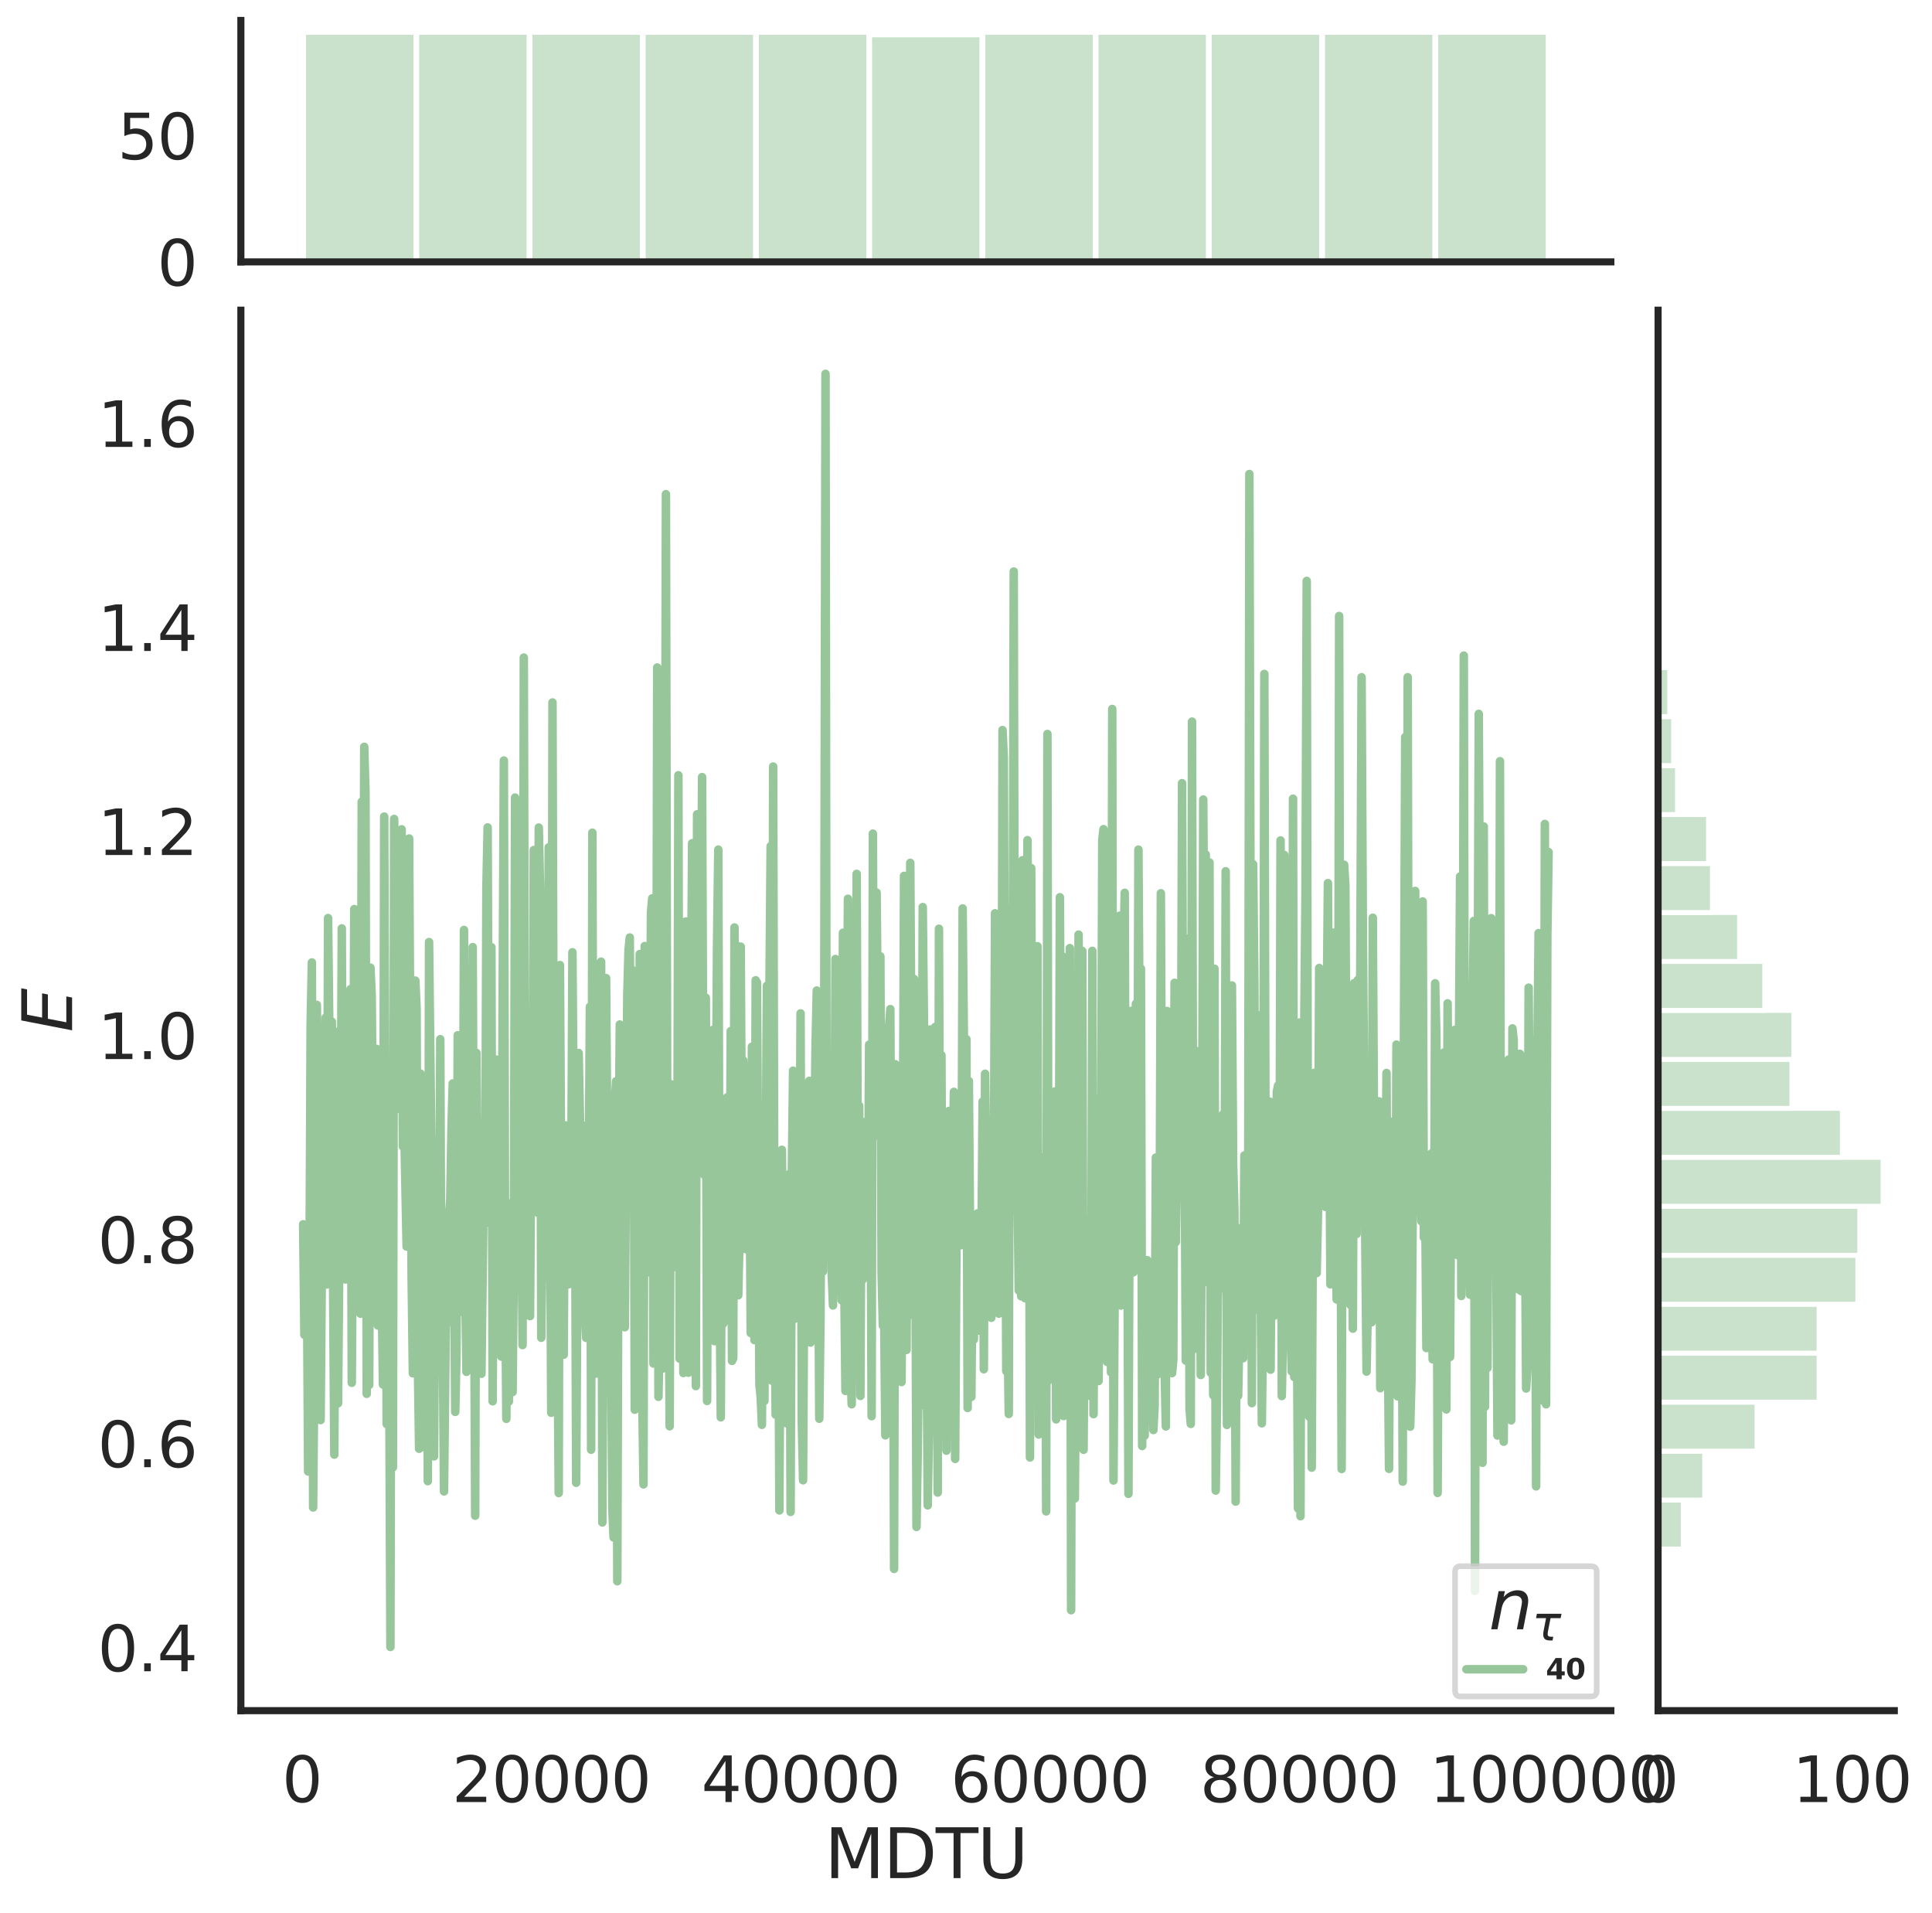 <?xml version="1.0" encoding="utf-8" standalone="no"?>
<!DOCTYPE svg PUBLIC "-//W3C//DTD SVG 1.1//EN"
  "http://www.w3.org/Graphics/SVG/1.1/DTD/svg11.dtd">
<svg height="674.159pt" version="1.1" viewBox="0 0 681.077 674.159" width="681.077pt" xmlns="http://www.w3.org/2000/svg" xmlns:xlink="http://www.w3.org/1999/xlink">
 <defs>
  <style type="text/css">*{stroke-linecap:butt;stroke-linejoin:round;}</style>
 </defs>
 <g id="figure_1">
  <g id="patch_1">
   <path d="M 0 674.159 
L 681.077 674.159 
L 681.077 0 
L 0 0 
z
" style="fill:#ffffff;"/>
  </g>
  <g id="axes_1">
   <g id="patch_2">
    <path d="M 84.914 602.94 
L 567.864 602.94 
L 567.864 109.327 
L 84.914 109.327 
z
" style="fill:none;"/>
   </g>
   <g id="matplotlib.axis_1">
    <g id="xtick_1">
     <g id="text_1">
      <!-- 0 -->
      <g style="fill:#262626;" transform="translate(99.428 635.157)scale(0.22 -0.22)">
       <defs>
        <path d="M 2034 4250 
Q 1547 4250 1301 3770 
Q 1056 3291 1056 2328 
Q 1056 1369 1301 889 
Q 1547 409 2034 409 
Q 2525 409 2770 889 
Q 3016 1369 3016 2328 
Q 3016 3291 2770 3770 
Q 2525 4250 2034 4250 
z
M 2034 4750 
Q 2819 4750 3233 4129 
Q 3647 3509 3647 2328 
Q 3647 1150 3233 529 
Q 2819 -91 2034 -91 
Q 1250 -91 836 529 
Q 422 1150 422 2328 
Q 422 3509 836 4129 
Q 1250 4750 2034 4750 
z
" id="DejaVuSans-30" transform="scale(0.016)"/>
       </defs>
       <use xlink:href="#DejaVuSans-30"/>
      </g>
     </g>
    </g>
    <g id="xtick_2">
     <g id="text_2">
      <!-- 20000 -->
      <g style="fill:#262626;" transform="translate(159.33 635.157)scale(0.22 -0.22)">
       <defs>
        <path d="M 1228 531 
L 3431 531 
L 3431 0 
L 469 0 
L 469 531 
Q 828 903 1448 1529 
Q 2069 2156 2228 2338 
Q 2531 2678 2651 2914 
Q 2772 3150 2772 3378 
Q 2772 3750 2511 3984 
Q 2250 4219 1831 4219 
Q 1534 4219 1204 4116 
Q 875 4013 500 3803 
L 500 4441 
Q 881 4594 1212 4672 
Q 1544 4750 1819 4750 
Q 2544 4750 2975 4387 
Q 3406 4025 3406 3419 
Q 3406 3131 3298 2873 
Q 3191 2616 2906 2266 
Q 2828 2175 2409 1742 
Q 1991 1309 1228 531 
z
" id="DejaVuSans-32" transform="scale(0.016)"/>
       </defs>
       <use xlink:href="#DejaVuSans-32"/>
       <use x="63.623" xlink:href="#DejaVuSans-30"/>
       <use x="127.246" xlink:href="#DejaVuSans-30"/>
       <use x="190.869" xlink:href="#DejaVuSans-30"/>
       <use x="254.492" xlink:href="#DejaVuSans-30"/>
      </g>
     </g>
    </g>
    <g id="xtick_3">
     <g id="text_3">
      <!-- 40000 -->
      <g style="fill:#262626;" transform="translate(247.227 635.157)scale(0.22 -0.22)">
       <defs>
        <path d="M 2419 4116 
L 825 1625 
L 2419 1625 
L 2419 4116 
z
M 2253 4666 
L 3047 4666 
L 3047 1625 
L 3713 1625 
L 3713 1100 
L 3047 1100 
L 3047 0 
L 2419 0 
L 2419 1100 
L 313 1100 
L 313 1709 
L 2253 4666 
z
" id="DejaVuSans-34" transform="scale(0.016)"/>
       </defs>
       <use xlink:href="#DejaVuSans-34"/>
       <use x="63.623" xlink:href="#DejaVuSans-30"/>
       <use x="127.246" xlink:href="#DejaVuSans-30"/>
       <use x="190.869" xlink:href="#DejaVuSans-30"/>
       <use x="254.492" xlink:href="#DejaVuSans-30"/>
      </g>
     </g>
    </g>
    <g id="xtick_4">
     <g id="text_4">
      <!-- 60000 -->
      <g style="fill:#262626;" transform="translate(335.124 635.157)scale(0.22 -0.22)">
       <defs>
        <path d="M 2113 2584 
Q 1688 2584 1439 2293 
Q 1191 2003 1191 1497 
Q 1191 994 1439 701 
Q 1688 409 2113 409 
Q 2538 409 2786 701 
Q 3034 994 3034 1497 
Q 3034 2003 2786 2293 
Q 2538 2584 2113 2584 
z
M 3366 4563 
L 3366 3988 
Q 3128 4100 2886 4159 
Q 2644 4219 2406 4219 
Q 1781 4219 1451 3797 
Q 1122 3375 1075 2522 
Q 1259 2794 1537 2939 
Q 1816 3084 2150 3084 
Q 2853 3084 3261 2657 
Q 3669 2231 3669 1497 
Q 3669 778 3244 343 
Q 2819 -91 2113 -91 
Q 1303 -91 875 529 
Q 447 1150 447 2328 
Q 447 3434 972 4092 
Q 1497 4750 2381 4750 
Q 2619 4750 2861 4703 
Q 3103 4656 3366 4563 
z
" id="DejaVuSans-36" transform="scale(0.016)"/>
       </defs>
       <use xlink:href="#DejaVuSans-36"/>
       <use x="63.623" xlink:href="#DejaVuSans-30"/>
       <use x="127.246" xlink:href="#DejaVuSans-30"/>
       <use x="190.869" xlink:href="#DejaVuSans-30"/>
       <use x="254.492" xlink:href="#DejaVuSans-30"/>
      </g>
     </g>
    </g>
    <g id="xtick_5">
     <g id="text_5">
      <!-- 80000 -->
      <g style="fill:#262626;" transform="translate(423.021 635.157)scale(0.22 -0.22)">
       <defs>
        <path d="M 2034 2216 
Q 1584 2216 1326 1975 
Q 1069 1734 1069 1313 
Q 1069 891 1326 650 
Q 1584 409 2034 409 
Q 2484 409 2743 651 
Q 3003 894 3003 1313 
Q 3003 1734 2745 1975 
Q 2488 2216 2034 2216 
z
M 1403 2484 
Q 997 2584 770 2862 
Q 544 3141 544 3541 
Q 544 4100 942 4425 
Q 1341 4750 2034 4750 
Q 2731 4750 3128 4425 
Q 3525 4100 3525 3541 
Q 3525 3141 3298 2862 
Q 3072 2584 2669 2484 
Q 3125 2378 3379 2068 
Q 3634 1759 3634 1313 
Q 3634 634 3220 271 
Q 2806 -91 2034 -91 
Q 1263 -91 848 271 
Q 434 634 434 1313 
Q 434 1759 690 2068 
Q 947 2378 1403 2484 
z
M 1172 3481 
Q 1172 3119 1398 2916 
Q 1625 2713 2034 2713 
Q 2441 2713 2670 2916 
Q 2900 3119 2900 3481 
Q 2900 3844 2670 4047 
Q 2441 4250 2034 4250 
Q 1625 4250 1398 4047 
Q 1172 3844 1172 3481 
z
" id="DejaVuSans-38" transform="scale(0.016)"/>
       </defs>
       <use xlink:href="#DejaVuSans-38"/>
       <use x="63.623" xlink:href="#DejaVuSans-30"/>
       <use x="127.246" xlink:href="#DejaVuSans-30"/>
       <use x="190.869" xlink:href="#DejaVuSans-30"/>
       <use x="254.492" xlink:href="#DejaVuSans-30"/>
      </g>
     </g>
    </g>
    <g id="xtick_6">
     <g id="text_6">
      <!-- 100000 -->
      <g style="fill:#262626;" transform="translate(503.919 635.157)scale(0.22 -0.22)">
       <defs>
        <path d="M 794 531 
L 1825 531 
L 1825 4091 
L 703 3866 
L 703 4441 
L 1819 4666 
L 2450 4666 
L 2450 531 
L 3481 531 
L 3481 0 
L 794 0 
L 794 531 
z
" id="DejaVuSans-31" transform="scale(0.016)"/>
       </defs>
       <use xlink:href="#DejaVuSans-31"/>
       <use x="63.623" xlink:href="#DejaVuSans-30"/>
       <use x="127.246" xlink:href="#DejaVuSans-30"/>
       <use x="190.869" xlink:href="#DejaVuSans-30"/>
       <use x="254.492" xlink:href="#DejaVuSans-30"/>
       <use x="318.115" xlink:href="#DejaVuSans-30"/>
      </g>
     </g>
    </g>
    <g id="text_7">
     <!-- MDTU -->
     <g style="fill:#262626;" transform="translate(290.683 661.968)scale(0.24 -0.24)">
      <defs>
       <path d="M 628 4666 
L 1569 4666 
L 2759 1491 
L 3956 4666 
L 4897 4666 
L 4897 0 
L 4281 0 
L 4281 4097 
L 3078 897 
L 2444 897 
L 1241 4097 
L 1241 0 
L 628 0 
L 628 4666 
z
" id="DejaVuSans-4d" transform="scale(0.016)"/>
       <path d="M 1259 4147 
L 1259 519 
L 2022 519 
Q 2988 519 3436 956 
Q 3884 1394 3884 2338 
Q 3884 3275 3436 3711 
Q 2988 4147 2022 4147 
L 1259 4147 
z
M 628 4666 
L 1925 4666 
Q 3281 4666 3915 4102 
Q 4550 3538 4550 2338 
Q 4550 1131 3912 565 
Q 3275 0 1925 0 
L 628 0 
L 628 4666 
z
" id="DejaVuSans-44" transform="scale(0.016)"/>
       <path d="M -19 4666 
L 3928 4666 
L 3928 4134 
L 2272 4134 
L 2272 0 
L 1638 0 
L 1638 4134 
L -19 4134 
L -19 4666 
z
" id="DejaVuSans-54" transform="scale(0.016)"/>
       <path d="M 556 4666 
L 1191 4666 
L 1191 1831 
Q 1191 1081 1462 751 
Q 1734 422 2344 422 
Q 2950 422 3222 751 
Q 3494 1081 3494 1831 
L 3494 4666 
L 4128 4666 
L 4128 1753 
Q 4128 841 3676 375 
Q 3225 -91 2344 -91 
Q 1459 -91 1007 375 
Q 556 841 556 1753 
L 556 4666 
z
" id="DejaVuSans-55" transform="scale(0.016)"/>
      </defs>
      <use xlink:href="#DejaVuSans-4d"/>
      <use x="86.279" xlink:href="#DejaVuSans-44"/>
      <use x="163.281" xlink:href="#DejaVuSans-54"/>
      <use x="224.365" xlink:href="#DejaVuSans-55"/>
     </g>
    </g>
   </g>
   <g id="matplotlib.axis_2">
    <g id="ytick_1">
     <g id="text_8">
      <!-- 0.4 -->
      <g style="fill:#262626;" transform="translate(34.428 589.058)scale(0.22 -0.22)">
       <defs>
        <path d="M 684 794 
L 1344 794 
L 1344 0 
L 684 0 
L 684 794 
z
" id="DejaVuSans-2e" transform="scale(0.016)"/>
       </defs>
       <use xlink:href="#DejaVuSans-30"/>
       <use x="63.623" xlink:href="#DejaVuSans-2e"/>
       <use x="95.41" xlink:href="#DejaVuSans-34"/>
      </g>
     </g>
    </g>
    <g id="ytick_2">
     <g id="text_9">
      <!-- 0.6 -->
      <g style="fill:#262626;" transform="translate(34.428 517.135)scale(0.22 -0.22)">
       <use xlink:href="#DejaVuSans-30"/>
       <use x="63.623" xlink:href="#DejaVuSans-2e"/>
       <use x="95.41" xlink:href="#DejaVuSans-36"/>
      </g>
     </g>
    </g>
    <g id="ytick_3">
     <g id="text_10">
      <!-- 0.8 -->
      <g style="fill:#262626;" transform="translate(34.428 445.212)scale(0.22 -0.22)">
       <use xlink:href="#DejaVuSans-30"/>
       <use x="63.623" xlink:href="#DejaVuSans-2e"/>
       <use x="95.41" xlink:href="#DejaVuSans-38"/>
      </g>
     </g>
    </g>
    <g id="ytick_4">
     <g id="text_11">
      <!-- 1.0 -->
      <g style="fill:#262626;" transform="translate(34.428 373.289)scale(0.22 -0.22)">
       <use xlink:href="#DejaVuSans-31"/>
       <use x="63.623" xlink:href="#DejaVuSans-2e"/>
       <use x="95.41" xlink:href="#DejaVuSans-30"/>
      </g>
     </g>
    </g>
    <g id="ytick_5">
     <g id="text_12">
      <!-- 1.2 -->
      <g style="fill:#262626;" transform="translate(34.428 301.366)scale(0.22 -0.22)">
       <use xlink:href="#DejaVuSans-31"/>
       <use x="63.623" xlink:href="#DejaVuSans-2e"/>
       <use x="95.41" xlink:href="#DejaVuSans-32"/>
      </g>
     </g>
    </g>
    <g id="ytick_6">
     <g id="text_13">
      <!-- 1.4 -->
      <g style="fill:#262626;" transform="translate(34.428 229.443)scale(0.22 -0.22)">
       <use xlink:href="#DejaVuSans-31"/>
       <use x="63.623" xlink:href="#DejaVuSans-2e"/>
       <use x="95.41" xlink:href="#DejaVuSans-34"/>
      </g>
     </g>
    </g>
    <g id="ytick_7">
     <g id="text_14">
      <!-- 1.6 -->
      <g style="fill:#262626;" transform="translate(34.428 157.521)scale(0.22 -0.22)">
       <use xlink:href="#DejaVuSans-31"/>
       <use x="63.623" xlink:href="#DejaVuSans-2e"/>
       <use x="95.41" xlink:href="#DejaVuSans-36"/>
      </g>
     </g>
    </g>
    <g id="text_15">
     <!-- $E$ -->
     <g style="fill:#262626;" transform="translate(25.436 363.813)rotate(-90)scale(0.24 -0.24)">
      <defs>
       <path d="M 1081 4666 
L 4031 4666 
L 3928 4134 
L 1606 4134 
L 1338 2753 
L 3566 2753 
L 3463 2222 
L 1234 2222 
L 909 531 
L 3284 531 
L 3181 0 
L 172 0 
L 1081 4666 
z
" id="DejaVuSans-Oblique-45" transform="scale(0.016)"/>
      </defs>
      <use transform="translate(0 0.094)" xlink:href="#DejaVuSans-Oblique-45"/>
     </g>
    </g>
   </g>
   <g id="line2d_1">
    <path clip-path="url(#p3a081daabb)" d="M 106.867 431.522 
L 107.306 470.471 
L 107.746 454.139 
L 108.185 447.237 
L 108.625 518.644 
L 109.064 456.872 
L 109.504 361.092 
L 109.943 339.232 
L 110.382 531.341 
L 110.822 482.122 
L 111.261 485.912 
L 111.701 354.181 
L 112.14 418.531 
L 112.58 465.9 
L 113.019 500.526 
L 113.898 394.074 
L 114.338 391.172 
L 114.777 358.702 
L 115.217 452.734 
L 115.656 323.587 
L 116.096 363.015 
L 116.535 375.21 
L 116.975 360.094 
L 117.414 450.763 
L 117.854 512.713 
L 118.293 418.371 
L 118.733 363.702 
L 119.172 494.605 
L 119.612 443.158 
L 120.051 417.715 
L 120.491 327.219 
L 120.93 450.013 
L 121.37 406.691 
L 121.809 450.963 
L 122.249 380.601 
L 122.688 373.639 
L 123.128 431.884 
L 123.567 348.625 
L 124.007 487.394 
L 124.446 418.091 
L 124.885 320.42 
L 125.325 420.775 
L 125.764 325.087 
L 126.204 401.958 
L 126.643 339.976 
L 127.083 463.026 
L 127.522 282.582 
L 127.962 403.25 
L 128.401 263.229 
L 128.841 279.064 
L 129.28 491.269 
L 129.72 421.698 
L 130.159 488.156 
L 130.599 341.054 
L 131.038 351.079 
L 131.478 404.522 
L 132.357 450.205 
L 132.796 369.688 
L 133.236 467.21 
L 133.675 429.978 
L 134.115 420.686 
L 134.994 487.996 
L 135.433 287.817 
L 136.312 501.927 
L 136.752 409.41 
L 137.191 479.026 
L 137.631 580.503 
L 138.07 373.479 
L 138.51 517.203 
L 138.949 288.651 
L 139.388 318.131 
L 139.828 315.051 
L 140.267 390.83 
L 140.707 341.419 
L 141.146 381.587 
L 141.586 292.305 
L 142.025 404.062 
L 142.465 395.063 
L 143.344 439.377 
L 143.783 378.34 
L 144.223 295.529 
L 145.102 449.669 
L 145.541 484.052 
L 146.42 345.625 
L 146.86 355.407 
L 147.299 479.546 
L 147.739 510.643 
L 148.178 378.368 
L 148.618 510.124 
L 149.057 402.406 
L 149.497 435.613 
L 149.936 419.108 
L 150.376 416.403 
L 150.815 522.056 
L 151.255 332.05 
L 152.134 410.258 
L 152.573 426.402 
L 153.012 513.316 
L 153.452 438.913 
L 153.891 401.932 
L 154.331 415.122 
L 154.77 464.258 
L 155.21 366.286 
L 155.649 483.215 
L 156.089 473.171 
L 156.528 525.666 
L 157.407 443.21 
L 157.847 466.141 
L 158.286 428.417 
L 158.726 422.721 
L 159.165 397.106 
L 159.605 381.886 
L 160.484 497.642 
L 160.923 477.188 
L 161.363 364.891 
L 161.802 462.588 
L 162.242 415.608 
L 162.681 432.284 
L 163.121 433.936 
L 163.56 327.778 
L 164 453.661 
L 164.439 483.529 
L 165.318 417.714 
L 165.758 448.467 
L 166.197 462.81 
L 166.637 333.822 
L 167.515 534.236 
L 167.955 371.119 
L 168.394 423.871 
L 168.834 458.091 
L 169.273 403.999 
L 169.713 484.196 
L 170.592 414.836 
L 171.031 431.186 
L 171.471 312.706 
L 171.91 291.637 
L 172.35 414.768 
L 172.789 406.149 
L 173.229 333.852 
L 173.668 493.908 
L 174.108 410.063 
L 174.547 424.204 
L 174.987 373.481 
L 175.426 406.82 
L 175.866 415.09 
L 176.305 406.5 
L 176.745 478.167 
L 177.184 353.069 
L 177.624 268.061 
L 178.063 446.894 
L 178.503 500.093 
L 178.942 424.047 
L 179.382 494.014 
L 179.821 446.101 
L 180.261 447.892 
L 180.7 490.654 
L 181.139 446.27 
L 181.579 281.116 
L 182.018 407.184 
L 182.458 369.251 
L 182.897 440.058 
L 183.337 419.011 
L 183.776 424.04 
L 184.216 474.088 
L 184.655 231.769 
L 185.095 408.156 
L 185.534 382.517 
L 185.974 411.921 
L 186.413 432.633 
L 186.853 463.893 
L 187.292 399.311 
L 187.732 423.545 
L 188.171 299.618 
L 188.611 410.683 
L 189.05 384.31 
L 189.49 427.404 
L 189.929 291.688 
L 190.369 312.501 
L 190.808 471.516 
L 191.248 436.387 
L 191.687 369.466 
L 192.127 425.538 
L 192.566 366.364 
L 193.006 408.984 
L 193.445 298.661 
L 193.885 414.68 
L 194.324 497.945 
L 194.764 247.592 
L 195.203 392.256 
L 195.642 371.58 
L 196.082 382.2 
L 196.521 467.027 
L 196.961 526.239 
L 197.4 340.168 
L 197.84 419.146 
L 198.279 467.42 
L 198.719 477.496 
L 199.158 404.639 
L 199.598 396.675 
L 200.037 443.454 
L 200.477 452.673 
L 200.916 407.702 
L 201.356 421.298 
L 201.795 335.646 
L 202.235 393.06 
L 202.674 401.538 
L 203.114 522.625 
L 203.993 371.149 
L 204.432 393.248 
L 205.311 463.441 
L 205.751 428.64 
L 206.19 462.036 
L 206.63 471.56 
L 207.069 396.456 
L 207.509 422.03 
L 207.948 354.845 
L 208.388 510.982 
L 208.827 293.493 
L 209.266 459.793 
L 209.706 356.983 
L 210.145 484.135 
L 210.585 432.367 
L 211.024 397.669 
L 211.464 386.44 
L 211.903 338.958 
L 212.343 536.618 
L 212.782 448.85 
L 213.661 344.747 
L 214.101 405.475 
L 214.54 432.427 
L 214.98 466.992 
L 215.419 471.43 
L 215.859 531.833 
L 216.298 541.903 
L 216.738 388.748 
L 217.177 381.113 
L 217.617 557.326 
L 218.056 413.785 
L 218.496 361.101 
L 218.935 416.228 
L 219.375 381.287 
L 219.814 365.497 
L 220.254 467.818 
L 221.133 350.76 
L 221.572 334.853 
L 222.012 330.431 
L 222.451 397.065 
L 222.891 341.886 
L 223.33 350.298 
L 223.769 496.873 
L 224.209 404.965 
L 224.648 415.633 
L 225.088 478.193 
L 225.527 336.286 
L 226.406 491.896 
L 226.846 523.194 
L 227.285 333.458 
L 227.725 373.243 
L 228.164 448.511 
L 228.604 396.269 
L 229.043 387.978 
L 229.483 321.642 
L 229.922 316.634 
L 230.362 480.599 
L 230.801 441.691 
L 231.241 450.448 
L 231.68 235.276 
L 232.12 492.335 
L 232.559 467.555 
L 232.999 417.645 
L 233.438 482.457 
L 233.878 326.651 
L 234.317 362.694 
L 234.757 174.168 
L 235.196 390.595 
L 235.636 434.32 
L 236.075 502.72 
L 236.515 382.15 
L 236.954 446.895 
L 237.393 432.99 
L 237.833 425.918 
L 238.272 435.97 
L 238.712 443.364 
L 239.151 273.252 
L 239.591 478.866 
L 240.03 401.361 
L 240.47 437.255 
L 240.909 483.943 
L 241.349 470.509 
L 241.788 324.792 
L 242.228 480.106 
L 242.667 483.827 
L 243.107 346.141 
L 243.546 362.575 
L 243.986 297.228 
L 244.425 338.902 
L 244.865 353.505 
L 245.304 488.544 
L 245.744 287.009 
L 246.183 400.169 
L 246.623 393.534 
L 247.062 347.569 
L 247.502 273.896 
L 247.941 392.865 
L 248.381 414.218 
L 248.82 351.678 
L 249.26 493.784 
L 249.699 385.124 
L 250.139 437.577 
L 250.578 373.345 
L 251.018 397.669 
L 251.457 362.929 
L 251.896 472.716 
L 252.775 332.543 
L 253.215 299.456 
L 253.654 448.233 
L 254.094 499.554 
L 254.533 411.159 
L 254.973 466.521 
L 255.412 465.033 
L 255.852 418.126 
L 256.291 386.818 
L 256.731 445.271 
L 257.17 446.898 
L 257.61 363.423 
L 258.049 479.671 
L 258.489 478.704 
L 258.928 326.904 
L 259.368 446.367 
L 259.807 333.312 
L 260.247 456.545 
L 260.686 437.092 
L 261.126 333.665 
L 261.565 415.159 
L 262.005 373.723 
L 262.444 387.534 
L 262.884 440.288 
L 263.323 405.773 
L 263.763 405.358 
L 264.202 404.608 
L 264.642 469.847 
L 265.081 368.941 
L 265.52 397.372 
L 265.96 472.336 
L 266.399 345.512 
L 266.839 346.258 
L 267.718 488.057 
L 268.157 492.38 
L 268.597 502.206 
L 269.036 429.088 
L 269.476 493.77 
L 270.355 347.437 
L 270.794 468.452 
L 271.234 350.38 
L 271.673 298.249 
L 272.113 486.631 
L 272.552 270.177 
L 272.992 439.255 
L 273.431 498.627 
L 273.871 497.503 
L 274.31 437.945 
L 274.75 532.372 
L 275.189 442.651 
L 275.629 405.268 
L 276.508 488.307 
L 276.947 490.669 
L 277.387 501.698 
L 277.826 473.883 
L 278.266 413.817 
L 278.705 532.897 
L 279.145 413.58 
L 279.584 377.37 
L 280.023 464.881 
L 280.463 390.312 
L 280.902 450.769 
L 281.342 386.508 
L 281.781 440.07 
L 282.221 357.179 
L 282.66 501.063 
L 283.1 521.747 
L 283.539 441.676 
L 283.979 397.868 
L 284.418 450.54 
L 284.858 462.645 
L 285.297 380.962 
L 285.737 473.208 
L 286.176 382.487 
L 286.616 404.687 
L 287.055 405.989 
L 287.495 369.139 
L 287.934 349.128 
L 288.813 500.058 
L 289.253 464.069 
L 289.692 362.288 
L 290.132 448.145 
L 290.571 350.86 
L 291.011 131.764 
L 291.45 439.919 
L 291.89 432.801 
L 292.329 392.104 
L 292.769 403.535 
L 293.208 449.361 
L 293.647 460.134 
L 294.087 425.805 
L 294.526 338.012 
L 294.966 422.921 
L 295.405 351.843 
L 296.284 408.308 
L 296.724 458.314 
L 297.163 328.771 
L 297.603 450.658 
L 298.042 490.247 
L 298.482 384.564 
L 298.921 316.788 
L 299.8 480.555 
L 300.24 494.969 
L 300.679 413.624 
L 301.119 376.18 
L 301.558 414.857 
L 301.998 308.003 
L 302.437 430.037 
L 302.877 389.742 
L 303.316 492.021 
L 303.756 395.279 
L 304.195 450.92 
L 304.635 398.077 
L 305.074 449.715 
L 305.514 412.363 
L 305.953 437.494 
L 306.393 368.203 
L 306.832 398.948 
L 307.272 499.156 
L 307.711 293.824 
L 308.15 400.424 
L 308.59 388.378 
L 309.029 314.615 
L 309.469 362.525 
L 309.908 342.968 
L 310.348 337.081 
L 310.787 448.633 
L 311.227 467.257 
L 311.666 461.374 
L 312.106 505.899 
L 312.545 434.004 
L 312.985 434.411 
L 313.424 361.547 
L 313.864 355.671 
L 314.303 469.493 
L 314.743 424.026 
L 315.182 552.979 
L 315.622 375.111 
L 316.061 452.436 
L 316.94 394.517 
L 317.38 473.842 
L 317.819 487.118 
L 318.259 412.844 
L 318.698 308.712 
L 319.138 424.302 
L 319.577 475.797 
L 320.017 368.058 
L 320.456 463.551 
L 320.896 304.13 
L 321.335 377.315 
L 321.775 393.146 
L 322.214 345.046 
L 322.653 425.589 
L 323.093 538.193 
L 323.532 511.092 
L 324.411 426.833 
L 324.851 437.084 
L 325.29 319.706 
L 325.73 361.458 
L 326.169 495.531 
L 326.609 464.791 
L 327.048 530.587 
L 327.488 502.944 
L 327.927 362.857 
L 328.367 378.257 
L 328.806 422.375 
L 329.246 422.818 
L 329.685 361.955 
L 330.564 526.08 
L 331.004 327.34 
L 331.443 440.611 
L 331.883 371.929 
L 332.322 486.649 
L 332.762 413.677 
L 333.201 434.917 
L 333.641 511.317 
L 334.08 459.282 
L 334.52 391.574 
L 334.959 455.994 
L 335.399 444.471 
L 336.277 384.842 
L 336.717 514.213 
L 337.156 440.583 
L 337.596 409.871 
L 338.035 389.934 
L 338.914 438.875 
L 339.354 320.19 
L 339.793 365.426 
L 340.233 435.819 
L 340.672 366.273 
L 341.112 496.269 
L 341.551 381.041 
L 342.43 492.353 
L 342.87 440.025 
L 343.309 472.175 
L 343.749 434.924 
L 344.188 445.094 
L 344.628 427.658 
L 345.067 468.977 
L 345.507 430.555 
L 345.946 444.732 
L 346.386 388.267 
L 346.825 482.61 
L 347.265 378.456 
L 348.144 455.845 
L 348.583 428.109 
L 349.023 421.427 
L 349.462 464.473 
L 349.902 411.974 
L 350.341 416.778 
L 350.78 321.902 
L 351.22 355.769 
L 351.659 447.544 
L 352.099 463.017 
L 352.538 375.433 
L 352.978 444.204 
L 353.417 257.319 
L 353.857 266.787 
L 354.736 483.3 
L 355.175 467.853 
L 355.615 498.372 
L 356.054 337.26 
L 356.494 320.264 
L 356.933 384.14 
L 357.373 201.45 
L 357.812 413.728 
L 358.252 401.141 
L 358.691 416.559 
L 359.131 454.838 
L 359.57 449.877 
L 360.01 456.891 
L 360.449 303.196 
L 361.328 457.568 
L 361.768 419.565 
L 362.207 296.122 
L 362.647 353.908 
L 363.086 513.711 
L 363.526 305.948 
L 363.965 420.722 
L 364.404 358.692 
L 364.844 424.004 
L 365.283 404.208 
L 365.723 333.506 
L 366.162 505.62 
L 366.602 429.788 
L 367.041 491.789 
L 367.481 439.835 
L 368.36 407.68 
L 368.799 532.709 
L 369.239 258.7 
L 369.678 486.509 
L 370.118 430.545 
L 370.557 444.27 
L 371.436 462.328 
L 371.876 384.694 
L 372.315 500.275 
L 372.755 441.289 
L 373.194 447.911 
L 373.634 316.243 
L 374.073 403.798 
L 374.513 337.052 
L 374.952 499.097 
L 375.392 415.992 
L 375.831 384.562 
L 376.271 449.004 
L 376.71 474.59 
L 377.15 334.173 
L 377.589 567.543 
L 378.029 397.881 
L 378.468 488.924 
L 378.907 528.156 
L 379.347 470.465 
L 379.786 438.188 
L 380.226 329.418 
L 380.665 419.918 
L 381.105 348.969 
L 381.544 335.184 
L 381.984 511 
L 382.423 445.232 
L 382.863 484.018 
L 383.302 480.312 
L 383.742 430.058 
L 384.181 447.206 
L 384.621 492.177 
L 385.06 335.149 
L 385.5 498.446 
L 385.939 416.843 
L 386.379 387.436 
L 386.818 416.721 
L 387.258 486.771 
L 387.697 457.374 
L 388.137 415.339 
L 388.576 296.052 
L 389.016 292.256 
L 389.455 428.185 
L 389.895 470.797 
L 390.334 480.058 
L 390.774 456.105 
L 391.213 371.14 
L 391.653 483.722 
L 392.092 249.895 
L 392.531 521.824 
L 392.971 452.215 
L 393.41 358.065 
L 393.85 346.604 
L 394.289 420.243 
L 394.729 322.751 
L 395.168 460.155 
L 395.608 372.402 
L 396.047 338.278 
L 396.487 314.69 
L 396.926 450.649 
L 397.366 414.441 
L 397.805 526.531 
L 398.245 409.453 
L 398.684 356.317 
L 399.124 441.585 
L 399.563 448.451 
L 400.003 372.92 
L 400.442 353.765 
L 400.882 432.576 
L 401.321 299.461 
L 401.761 367.531 
L 402.2 341.419 
L 402.64 509.671 
L 403.079 458.398 
L 403.519 506.018 
L 403.958 465.163 
L 404.398 444.139 
L 404.837 452.014 
L 405.277 450.312 
L 405.716 486.558 
L 406.156 461.526 
L 406.595 504.024 
L 407.034 495.522 
L 407.474 407.99 
L 407.913 484.545 
L 408.353 472.292 
L 408.792 437.649 
L 409.232 314.842 
L 409.671 419.756 
L 410.111 462.927 
L 410.99 502.77 
L 411.429 356.348 
L 411.869 405.884 
L 412.308 430.914 
L 412.748 466.624 
L 413.187 483.975 
L 413.627 479.193 
L 414.066 346.407 
L 414.506 437.796 
L 414.945 406.857 
L 415.385 416.632 
L 415.824 420.533 
L 416.264 408.492 
L 416.703 276.04 
L 417.143 403.975 
L 417.582 396.141 
L 418.022 479.581 
L 418.901 330.781 
L 419.34 496.471 
L 419.78 501.877 
L 420.219 254.342 
L 420.658 439.511 
L 421.098 475.424 
L 421.537 374.229 
L 421.977 370.486 
L 422.416 408.525 
L 422.856 378.181 
L 423.295 484.636 
L 423.735 418.89 
L 424.174 281.806 
L 424.614 350.65 
L 425.053 301.192 
L 425.493 360.788 
L 425.932 452.045 
L 426.372 303.982 
L 426.811 483.841 
L 427.251 445.602 
L 427.69 491.766 
L 428.13 341.418 
L 428.569 525.371 
L 429.009 495.526 
L 429.448 436.554 
L 429.888 447.557 
L 430.327 420.632 
L 430.767 454.132 
L 431.206 392.704 
L 431.646 451.502 
L 432.085 307.082 
L 432.525 502.25 
L 432.964 378.808 
L 433.404 427.409 
L 433.843 460.05 
L 434.283 347.348 
L 434.722 410.697 
L 435.161 426.402 
L 435.601 529.262 
L 436.04 432.667 
L 436.48 491.984 
L 436.919 468.19 
L 437.359 470.289 
L 437.798 442.292 
L 438.238 478.728 
L 438.677 407.242 
L 439.117 414.574 
L 439.556 449.686 
L 439.996 435.33 
L 440.435 167.069 
L 441.314 494.552 
L 441.754 304.596 
L 442.193 346.143 
L 442.633 449.509 
L 443.072 461.542 
L 443.512 364.381 
L 443.951 357.9 
L 444.391 451.253 
L 444.83 501.668 
L 445.27 464.957 
L 445.709 237.537 
L 446.149 414.101 
L 446.588 390.659 
L 447.028 402.685 
L 447.467 388.219 
L 447.907 482.767 
L 448.346 423.672 
L 448.786 410.203 
L 449.225 463.739 
L 449.664 435.672 
L 450.104 384.821 
L 450.543 382.617 
L 450.983 454.524 
L 451.422 296.22 
L 451.862 492.063 
L 452.301 471.071 
L 452.741 301.342 
L 453.18 320.954 
L 453.62 470.149 
L 454.059 407.83 
L 454.499 403.679 
L 454.938 463.924 
L 455.378 483.415 
L 455.817 281.512 
L 456.257 485.358 
L 456.696 414.976 
L 457.136 450.739 
L 457.575 531.645 
L 458.015 360.419 
L 458.454 534.412 
L 458.894 371.463 
L 459.333 447.343 
L 459.773 361.908 
L 460.212 316.551 
L 460.652 204.75 
L 461.091 437.865 
L 461.531 499.348 
L 461.97 400.152 
L 462.41 517.292 
L 462.849 422.765 
L 463.288 378.153 
L 464.167 448.718 
L 464.607 427.979 
L 465.046 341.185 
L 465.486 400.682 
L 465.925 399.136 
L 466.804 370.159 
L 467.244 425.383 
L 467.683 358.82 
L 468.123 311.265 
L 469.002 452.674 
L 469.441 362.81 
L 469.881 422.965 
L 470.32 328.709 
L 470.76 427.326 
L 471.199 458 
L 471.639 450.399 
L 472.078 217.112 
L 472.518 395.566 
L 472.957 517.777 
L 473.397 355.663 
L 473.836 304.8 
L 474.276 312.095 
L 474.715 403.782 
L 475.155 454.053 
L 475.594 402.299 
L 476.034 459.898 
L 476.473 401.416 
L 476.913 468.31 
L 477.352 346.524 
L 477.791 405.503 
L 478.231 434.931 
L 478.67 345.393 
L 479.11 401.822 
L 479.549 338.337 
L 479.989 238.694 
L 480.428 326.515 
L 481.307 438.543 
L 481.747 483.446 
L 482.186 460.318 
L 482.626 424.264 
L 483.065 421.208 
L 483.505 466.072 
L 483.944 323.472 
L 484.384 398.842 
L 484.823 420.443 
L 485.263 432.285 
L 485.702 403.751 
L 486.142 388.188 
L 486.581 489.288 
L 487.021 434.469 
L 487.46 397.061 
L 487.9 466.393 
L 488.339 432.593 
L 488.779 378.182 
L 489.218 467.445 
L 489.658 517.719 
L 490.097 446.569 
L 490.537 483.204 
L 490.976 395.306 
L 491.415 465.544 
L 491.855 469.695 
L 492.294 368.179 
L 492.734 492.182 
L 493.173 447.102 
L 493.613 458.541 
L 494.052 424.977 
L 494.492 522.217 
L 494.931 364.36 
L 495.371 259.785 
L 495.81 426.98 
L 496.25 238.684 
L 496.689 437.045 
L 497.129 502.852 
L 497.568 486.659 
L 498.008 427.772 
L 498.447 339.885 
L 498.887 314.02 
L 499.326 372.921 
L 499.766 344.841 
L 500.205 413.568 
L 500.645 415.514 
L 501.084 430.469 
L 501.524 317.735 
L 501.963 436.171 
L 502.403 421.274 
L 502.842 475.141 
L 503.282 452.708 
L 504.161 470.812 
L 504.6 406.553 
L 505.04 479.109 
L 505.479 454.411 
L 505.918 346.566 
L 506.358 364.88 
L 506.797 526.205 
L 507.237 437.38 
L 507.676 439.139 
L 508.116 385.937 
L 508.555 446.117 
L 508.995 370.97 
L 509.434 459.835 
L 509.874 496.786 
L 510.313 353.632 
L 511.192 478.266 
L 511.632 402.997 
L 512.071 416.614 
L 512.511 404.988 
L 512.95 362.959 
L 513.39 388.826 
L 513.829 442.387 
L 514.708 308.947 
L 515.148 456.785 
L 515.587 402.95 
L 516.027 231.074 
L 516.466 448.63 
L 516.906 452.33 
L 517.345 420.835 
L 517.785 424.646 
L 518.224 456.337 
L 518.664 394.628 
L 519.542 324.612 
L 519.982 560.725 
L 520.421 367.876 
L 520.861 374.643 
L 521.3 251.602 
L 522.619 515.583 
L 523.058 291.303 
L 523.498 495.839 
L 523.937 378.091 
L 524.377 482.137 
L 524.816 361.402 
L 525.256 352.399 
L 525.695 323.612 
L 526.135 403.763 
L 526.574 348.367 
L 527.014 434.245 
L 527.453 441.516 
L 527.893 505.976 
L 528.332 467.2 
L 528.772 268.298 
L 529.211 481.46 
L 529.651 461.537 
L 530.09 508.154 
L 530.53 429.745 
L 530.969 379.619 
L 531.409 422.631 
L 531.848 373.449 
L 532.288 390.69 
L 532.727 500.623 
L 533.167 362.47 
L 533.606 366.606 
L 534.045 432.687 
L 534.485 413.577 
L 534.924 450.831 
L 535.364 454.498 
L 535.803 371.439 
L 536.243 455.068 
L 536.682 376.384 
L 537.122 424.447 
L 537.561 425.885 
L 538.001 489.401 
L 538.44 481.363 
L 538.88 348.121 
L 539.319 405.31 
L 539.759 391.932 
L 540.198 402.24 
L 540.638 426.95 
L 541.077 392.658 
L 541.517 523.898 
L 541.956 372.261 
L 542.396 328.885 
L 542.835 418.211 
L 543.275 387.073 
L 543.714 468.119 
L 544.154 493.829 
L 544.593 290.399 
L 545.033 494.982 
L 545.472 329.952 
L 545.912 300.32 
L 545.912 300.32 
" style="fill:none;stroke:#96c69a;stroke-linecap:round;stroke-width:3;"/>
   </g>
   <g id="line2d_2"/>
   <g id="patch_3">
    <path d="M 84.914 602.94 
L 84.914 109.327 
" style="fill:none;stroke:#262626;stroke-linecap:square;stroke-linejoin:miter;stroke-width:2.5;"/>
   </g>
   <g id="patch_4">
    <path d="M 84.914 602.94 
L 567.864 602.94 
" style="fill:none;stroke:#262626;stroke-linecap:square;stroke-linejoin:miter;stroke-width:2.5;"/>
   </g>
   <g id="legend_1">
    <g id="patch_5">
     <path d="M 514.948 597.94 
L 560.864 597.94 
Q 562.864 597.94 562.864 595.94 
L 562.864 554.034 
Q 562.864 552.034 560.864 552.034 
L 514.948 552.034 
Q 512.948 552.034 512.948 554.034 
L 512.948 595.94 
Q 512.948 597.94 514.948 597.94 
z
" style="fill:#ffffff;opacity:0.8;stroke:#cccccc;stroke-linejoin:miter;stroke-width:2;"/>
    </g>
    <g id="text_16">
     <!-- $n_\tau$ -->
     <g style="fill:#262626;" transform="translate(524.826 574.271)scale(0.24 -0.24)">
      <defs>
       <path d="M 3566 2113 
L 3156 0 
L 2578 0 
L 2988 2091 
Q 3016 2238 3031 2350 
Q 3047 2463 3047 2528 
Q 3047 2791 2881 2937 
Q 2716 3084 2419 3084 
Q 1956 3084 1622 2776 
Q 1288 2469 1184 1941 
L 800 0 
L 225 0 
L 903 3500 
L 1478 3500 
L 1363 2950 
Q 1603 3253 1940 3418 
Q 2278 3584 2650 3584 
Q 3113 3584 3367 3334 
Q 3622 3084 3622 2631 
Q 3622 2519 3608 2391 
Q 3594 2263 3566 2113 
z
" id="DejaVuSans-Oblique-6e" transform="scale(0.016)"/>
       <path d="M 2103 638 
Q 2188 488 2525 488 
L 2800 488 
L 2706 0 
L 2363 0 
Q 1800 0 1600 300 
Q 1403 606 1534 1269 
L 1856 2925 
L 541 2925 
L 653 3500 
L 3881 3500 
L 3769 2925 
L 2444 2925 
L 2113 1234 
Q 2025 781 2103 638 
z
" id="DejaVuSans-Oblique-3c4" transform="scale(0.016)"/>
      </defs>
      <use xlink:href="#DejaVuSans-Oblique-6e"/>
      <use transform="translate(63.379 -16.406)scale(0.7)" xlink:href="#DejaVuSans-Oblique-3c4"/>
     </g>
    </g>
    <g id="line2d_3">
     <path d="M 516.948 588.36 
L 536.948 588.36 
" style="fill:none;stroke:#96c69a;stroke-linecap:round;stroke-width:3;"/>
    </g>
    <g id="line2d_4"/>
    <g id="text_17">
     <!-- 40 -->
     <g style="fill:#262626;" transform="translate(544.948 591.86)scale(0.1 -0.1)">
      <defs>
       <path d="M 2356 3675 
L 1038 1722 
L 2356 1722 
L 2356 3675 
z
M 2156 4666 
L 3494 4666 
L 3494 1722 
L 4159 1722 
L 4159 850 
L 3494 850 
L 3494 0 
L 2356 0 
L 2356 850 
L 288 850 
L 288 1881 
L 2156 4666 
z
" id="DejaVuSans-Bold-34" transform="scale(0.016)"/>
       <path d="M 2944 2338 
Q 2944 3213 2780 3570 
Q 2616 3928 2228 3928 
Q 1841 3928 1675 3570 
Q 1509 3213 1509 2338 
Q 1509 1453 1675 1090 
Q 1841 728 2228 728 
Q 2613 728 2778 1090 
Q 2944 1453 2944 2338 
z
M 4147 2328 
Q 4147 1169 3647 539 
Q 3147 -91 2228 -91 
Q 1306 -91 806 539 
Q 306 1169 306 2328 
Q 306 3491 806 4120 
Q 1306 4750 2228 4750 
Q 3147 4750 3647 4120 
Q 4147 3491 4147 2328 
z
" id="DejaVuSans-Bold-30" transform="scale(0.016)"/>
      </defs>
      <use xlink:href="#DejaVuSans-Bold-34"/>
      <use x="69.58" xlink:href="#DejaVuSans-Bold-30"/>
     </g>
    </g>
   </g>
  </g>
  <g id="axes_2">
   <g id="patch_6">
    <path d="M 84.914 92.306 
L 567.864 92.306 
L 567.864 7.2 
L 84.914 7.2 
z
" style="fill:none;"/>
   </g>
   <g id="matplotlib.axis_3">
    <g id="xtick_7"/>
    <g id="xtick_8"/>
    <g id="xtick_9"/>
    <g id="xtick_10"/>
    <g id="xtick_11"/>
    <g id="xtick_12"/>
   </g>
   <g id="matplotlib.axis_4">
    <g id="ytick_8">
     <g id="text_18">
      <!-- 0 -->
      <g style="fill:#262626;" transform="translate(55.417 100.664)scale(0.22 -0.22)">
       <use xlink:href="#DejaVuSans-30"/>
      </g>
     </g>
    </g>
    <g id="ytick_9">
     <g id="text_19">
      <!-- 50 -->
      <g style="fill:#262626;" transform="translate(41.419 56.129)scale(0.22 -0.22)">
       <defs>
        <path d="M 691 4666 
L 3169 4666 
L 3169 4134 
L 1269 4134 
L 1269 2991 
Q 1406 3038 1543 3061 
Q 1681 3084 1819 3084 
Q 2600 3084 3056 2656 
Q 3513 2228 3513 1497 
Q 3513 744 3044 326 
Q 2575 -91 1722 -91 
Q 1428 -91 1123 -41 
Q 819 9 494 109 
L 494 744 
Q 775 591 1075 516 
Q 1375 441 1709 441 
Q 2250 441 2565 725 
Q 2881 1009 2881 1497 
Q 2881 1984 2565 2268 
Q 2250 2553 1709 2553 
Q 1456 2553 1204 2497 
Q 953 2441 691 2322 
L 691 4666 
z
" id="DejaVuSans-35" transform="scale(0.016)"/>
       </defs>
       <use xlink:href="#DejaVuSans-35"/>
       <use x="63.623" xlink:href="#DejaVuSans-30"/>
      </g>
     </g>
    </g>
   </g>
   <g id="patch_7">
    <path clip-path="url(#p0b42df57e9)" d="M 106.867 92.306 
L 146.78 92.306 
L 146.78 11.253 
L 106.867 11.253 
z
" style="fill:#96c69a;fill-opacity:0.5;stroke:#ffffff;stroke-linejoin:miter;stroke-width:2;"/>
   </g>
   <g id="patch_8">
    <path clip-path="url(#p0b42df57e9)" d="M 146.78 92.306 
L 186.693 92.306 
L 186.693 11.253 
L 146.78 11.253 
z
" style="fill:#96c69a;fill-opacity:0.5;stroke:#ffffff;stroke-linejoin:miter;stroke-width:2;"/>
   </g>
   <g id="patch_9">
    <path clip-path="url(#p0b42df57e9)" d="M 186.693 92.306 
L 226.606 92.306 
L 226.606 11.253 
L 186.693 11.253 
z
" style="fill:#96c69a;fill-opacity:0.5;stroke:#ffffff;stroke-linejoin:miter;stroke-width:2;"/>
   </g>
   <g id="patch_10">
    <path clip-path="url(#p0b42df57e9)" d="M 226.606 92.306 
L 266.519 92.306 
L 266.519 11.253 
L 226.606 11.253 
z
" style="fill:#96c69a;fill-opacity:0.5;stroke:#ffffff;stroke-linejoin:miter;stroke-width:2;"/>
   </g>
   <g id="patch_11">
    <path clip-path="url(#p0b42df57e9)" d="M 266.519 92.306 
L 306.433 92.306 
L 306.433 11.253 
L 266.519 11.253 
z
" style="fill:#96c69a;fill-opacity:0.5;stroke:#ffffff;stroke-linejoin:miter;stroke-width:2;"/>
   </g>
   <g id="patch_12">
    <path clip-path="url(#p0b42df57e9)" d="M 306.433 92.306 
L 346.346 92.306 
L 346.346 12.143 
L 306.433 12.143 
z
" style="fill:#96c69a;fill-opacity:0.5;stroke:#ffffff;stroke-linejoin:miter;stroke-width:2;"/>
   </g>
   <g id="patch_13">
    <path clip-path="url(#p0b42df57e9)" d="M 346.346 92.306 
L 386.259 92.306 
L 386.259 11.253 
L 346.346 11.253 
z
" style="fill:#96c69a;fill-opacity:0.5;stroke:#ffffff;stroke-linejoin:miter;stroke-width:2;"/>
   </g>
   <g id="patch_14">
    <path clip-path="url(#p0b42df57e9)" d="M 386.259 92.306 
L 426.172 92.306 
L 426.172 11.253 
L 386.259 11.253 
z
" style="fill:#96c69a;fill-opacity:0.5;stroke:#ffffff;stroke-linejoin:miter;stroke-width:2;"/>
   </g>
   <g id="patch_15">
    <path clip-path="url(#p0b42df57e9)" d="M 426.172 92.306 
L 466.085 92.306 
L 466.085 11.253 
L 426.172 11.253 
z
" style="fill:#96c69a;fill-opacity:0.5;stroke:#ffffff;stroke-linejoin:miter;stroke-width:2;"/>
   </g>
   <g id="patch_16">
    <path clip-path="url(#p0b42df57e9)" d="M 466.085 92.306 
L 505.998 92.306 
L 505.998 11.253 
L 466.085 11.253 
z
" style="fill:#96c69a;fill-opacity:0.5;stroke:#ffffff;stroke-linejoin:miter;stroke-width:2;"/>
   </g>
   <g id="patch_17">
    <path clip-path="url(#p0b42df57e9)" d="M 505.998 92.306 
L 545.912 92.306 
L 545.912 11.253 
L 505.998 11.253 
z
" style="fill:#96c69a;fill-opacity:0.5;stroke:#ffffff;stroke-linejoin:miter;stroke-width:2;"/>
   </g>
   <g id="patch_18">
    <path d="M 84.914 92.306 
L 84.914 7.2 
" style="fill:none;stroke:#262626;stroke-linecap:square;stroke-linejoin:miter;stroke-width:2.5;"/>
   </g>
   <g id="patch_19">
    <path d="M 84.914 92.306 
L 567.864 92.306 
" style="fill:none;stroke:#262626;stroke-linecap:square;stroke-linejoin:miter;stroke-width:2.5;"/>
   </g>
  </g>
  <g id="axes_3">
   <g id="patch_20">
    <path d="M 584.517 602.94 
L 667.784 602.94 
L 667.784 109.327 
L 584.517 109.327 
z
" style="fill:none;"/>
   </g>
   <g id="matplotlib.axis_5">
    <g id="xtick_13">
     <g id="text_20">
      <!-- 0 -->
      <g style="fill:#262626;" transform="translate(577.518 635.157)scale(0.22 -0.22)">
       <use xlink:href="#DejaVuSans-30"/>
      </g>
     </g>
    </g>
    <g id="xtick_14">
     <g id="text_21">
      <!-- 100 -->
      <g style="fill:#262626;" transform="translate(631.885 635.157)scale(0.22 -0.22)">
       <use xlink:href="#DejaVuSans-31"/>
       <use x="63.623" xlink:href="#DejaVuSans-30"/>
       <use x="127.246" xlink:href="#DejaVuSans-30"/>
      </g>
     </g>
    </g>
   </g>
   <g id="matplotlib.axis_6">
    <g id="ytick_10"/>
    <g id="ytick_11"/>
    <g id="ytick_12"/>
    <g id="ytick_13"/>
    <g id="ytick_14"/>
    <g id="ytick_15"/>
    <g id="ytick_16"/>
   </g>
   <g id="patch_21">
    <path clip-path="url(#p67ce3f3853)" d="M 584.517 580.503 
L 585.885 580.503 
L 585.885 563.244 
L 584.517 563.244 
z
" style="fill:#96c69a;fill-opacity:0.5;stroke:#ffffff;stroke-linejoin:miter;stroke-width:1.726;"/>
   </g>
   <g id="patch_22">
    <path clip-path="url(#p67ce3f3853)" d="M 584.517 563.244 
L 586.568 563.244 
L 586.568 545.985 
L 584.517 545.985 
z
" style="fill:#96c69a;fill-opacity:0.5;stroke:#ffffff;stroke-linejoin:miter;stroke-width:1.726;"/>
   </g>
   <g id="patch_23">
    <path clip-path="url(#p67ce3f3853)" d="M 584.517 545.985 
L 593.405 545.985 
L 593.405 528.725 
L 584.517 528.725 
z
" style="fill:#96c69a;fill-opacity:0.5;stroke:#ffffff;stroke-linejoin:miter;stroke-width:1.726;"/>
   </g>
   <g id="patch_24">
    <path clip-path="url(#p67ce3f3853)" d="M 584.517 528.725 
L 600.925 528.725 
L 600.925 511.466 
L 584.517 511.466 
z
" style="fill:#96c69a;fill-opacity:0.5;stroke:#ffffff;stroke-linejoin:miter;stroke-width:1.726;"/>
   </g>
   <g id="patch_25">
    <path clip-path="url(#p67ce3f3853)" d="M 584.517 511.466 
L 619.383 511.466 
L 619.383 494.207 
L 584.517 494.207 
z
" style="fill:#96c69a;fill-opacity:0.5;stroke:#ffffff;stroke-linejoin:miter;stroke-width:1.726;"/>
   </g>
   <g id="patch_26">
    <path clip-path="url(#p67ce3f3853)" d="M 584.517 494.207 
L 641.259 494.207 
L 641.259 476.948 
L 584.517 476.948 
z
" style="fill:#96c69a;fill-opacity:0.5;stroke:#ffffff;stroke-linejoin:miter;stroke-width:1.726;"/>
   </g>
   <g id="patch_27">
    <path clip-path="url(#p67ce3f3853)" d="M 584.517 476.948 
L 641.259 476.948 
L 641.259 459.689 
L 584.517 459.689 
z
" style="fill:#96c69a;fill-opacity:0.5;stroke:#ffffff;stroke-linejoin:miter;stroke-width:1.726;"/>
   </g>
   <g id="patch_28">
    <path clip-path="url(#p67ce3f3853)" d="M 584.517 459.689 
L 654.932 459.689 
L 654.932 442.429 
L 584.517 442.429 
z
" style="fill:#96c69a;fill-opacity:0.5;stroke:#ffffff;stroke-linejoin:miter;stroke-width:1.726;"/>
   </g>
   <g id="patch_29">
    <path clip-path="url(#p67ce3f3853)" d="M 584.517 442.429 
L 655.616 442.429 
L 655.616 425.17 
L 584.517 425.17 
z
" style="fill:#96c69a;fill-opacity:0.5;stroke:#ffffff;stroke-linejoin:miter;stroke-width:1.726;"/>
   </g>
   <g id="patch_30">
    <path clip-path="url(#p67ce3f3853)" d="M 584.517 425.17 
L 663.819 425.17 
L 663.819 407.911 
L 584.517 407.911 
z
" style="fill:#96c69a;fill-opacity:0.5;stroke:#ffffff;stroke-linejoin:miter;stroke-width:1.726;"/>
   </g>
   <g id="patch_31">
    <path clip-path="url(#p67ce3f3853)" d="M 584.517 407.911 
L 649.463 407.911 
L 649.463 390.652 
L 584.517 390.652 
z
" style="fill:#96c69a;fill-opacity:0.5;stroke:#ffffff;stroke-linejoin:miter;stroke-width:1.726;"/>
   </g>
   <g id="patch_32">
    <path clip-path="url(#p67ce3f3853)" d="M 584.517 390.652 
L 631.688 390.652 
L 631.688 373.393 
L 584.517 373.393 
z
" style="fill:#96c69a;fill-opacity:0.5;stroke:#ffffff;stroke-linejoin:miter;stroke-width:1.726;"/>
   </g>
   <g id="patch_33">
    <path clip-path="url(#p67ce3f3853)" d="M 584.517 373.393 
L 632.372 373.393 
L 632.372 356.133 
L 584.517 356.133 
z
" style="fill:#96c69a;fill-opacity:0.5;stroke:#ffffff;stroke-linejoin:miter;stroke-width:1.726;"/>
   </g>
   <g id="patch_34">
    <path clip-path="url(#p67ce3f3853)" d="M 584.517 356.133 
L 622.117 356.133 
L 622.117 338.874 
L 584.517 338.874 
z
" style="fill:#96c69a;fill-opacity:0.5;stroke:#ffffff;stroke-linejoin:miter;stroke-width:1.726;"/>
   </g>
   <g id="patch_35">
    <path clip-path="url(#p67ce3f3853)" d="M 584.517 338.874 
L 613.23 338.874 
L 613.23 321.615 
L 584.517 321.615 
z
" style="fill:#96c69a;fill-opacity:0.5;stroke:#ffffff;stroke-linejoin:miter;stroke-width:1.726;"/>
   </g>
   <g id="patch_36">
    <path clip-path="url(#p67ce3f3853)" d="M 584.517 321.615 
L 603.659 321.615 
L 603.659 304.356 
L 584.517 304.356 
z
" style="fill:#96c69a;fill-opacity:0.5;stroke:#ffffff;stroke-linejoin:miter;stroke-width:1.726;"/>
   </g>
   <g id="patch_37">
    <path clip-path="url(#p67ce3f3853)" d="M 584.517 304.356 
L 602.292 304.356 
L 602.292 287.097 
L 584.517 287.097 
z
" style="fill:#96c69a;fill-opacity:0.5;stroke:#ffffff;stroke-linejoin:miter;stroke-width:1.726;"/>
   </g>
   <g id="patch_38">
    <path clip-path="url(#p67ce3f3853)" d="M 584.517 287.097 
L 591.354 287.097 
L 591.354 269.837 
L 584.517 269.837 
z
" style="fill:#96c69a;fill-opacity:0.5;stroke:#ffffff;stroke-linejoin:miter;stroke-width:1.726;"/>
   </g>
   <g id="patch_39">
    <path clip-path="url(#p67ce3f3853)" d="M 584.517 269.837 
L 589.986 269.837 
L 589.986 252.578 
L 584.517 252.578 
z
" style="fill:#96c69a;fill-opacity:0.5;stroke:#ffffff;stroke-linejoin:miter;stroke-width:1.726;"/>
   </g>
   <g id="patch_40">
    <path clip-path="url(#p67ce3f3853)" d="M 584.517 252.578 
L 588.619 252.578 
L 588.619 235.319 
L 584.517 235.319 
z
" style="fill:#96c69a;fill-opacity:0.5;stroke:#ffffff;stroke-linejoin:miter;stroke-width:1.726;"/>
   </g>
   <g id="patch_41">
    <path clip-path="url(#p67ce3f3853)" d="M 584.517 235.319 
L 586.568 235.319 
L 586.568 218.06 
L 584.517 218.06 
z
" style="fill:#96c69a;fill-opacity:0.5;stroke:#ffffff;stroke-linejoin:miter;stroke-width:1.726;"/>
   </g>
   <g id="patch_42">
    <path clip-path="url(#p67ce3f3853)" d="M 584.517 218.06 
L 586.568 218.06 
L 586.568 200.801 
L 584.517 200.801 
z
" style="fill:#96c69a;fill-opacity:0.5;stroke:#ffffff;stroke-linejoin:miter;stroke-width:1.726;"/>
   </g>
   <g id="patch_43">
    <path clip-path="url(#p67ce3f3853)" d="M 584.517 200.801 
L 584.517 200.801 
L 584.517 183.541 
L 584.517 183.541 
z
" style="fill:#96c69a;fill-opacity:0.5;stroke:#ffffff;stroke-linejoin:miter;stroke-width:1.726;"/>
   </g>
   <g id="patch_44">
    <path clip-path="url(#p67ce3f3853)" d="M 584.517 183.541 
L 585.885 183.541 
L 585.885 166.282 
L 584.517 166.282 
z
" style="fill:#96c69a;fill-opacity:0.5;stroke:#ffffff;stroke-linejoin:miter;stroke-width:1.726;"/>
   </g>
   <g id="patch_45">
    <path clip-path="url(#p67ce3f3853)" d="M 584.517 166.282 
L 584.517 166.282 
L 584.517 149.023 
L 584.517 149.023 
z
" style="fill:#96c69a;fill-opacity:0.5;stroke:#ffffff;stroke-linejoin:miter;stroke-width:1.726;"/>
   </g>
   <g id="patch_46">
    <path clip-path="url(#p67ce3f3853)" d="M 584.517 149.023 
L 585.201 149.023 
L 585.201 131.764 
L 584.517 131.764 
z
" style="fill:#96c69a;fill-opacity:0.5;stroke:#ffffff;stroke-linejoin:miter;stroke-width:1.726;"/>
   </g>
   <g id="patch_47">
    <path d="M 584.517 602.94 
L 584.517 109.327 
" style="fill:none;stroke:#262626;stroke-linecap:square;stroke-linejoin:miter;stroke-width:2.5;"/>
   </g>
   <g id="patch_48">
    <path d="M 584.517 602.94 
L 667.784 602.94 
" style="fill:none;stroke:#262626;stroke-linecap:square;stroke-linejoin:miter;stroke-width:2.5;"/>
   </g>
  </g>
 </g>
 <defs>
  <clipPath id="p3a081daabb">
   <rect height="493.613" width="482.949" x="84.914" y="109.327"/>
  </clipPath>
  <clipPath id="p0b42df57e9">
   <rect height="85.106" width="482.949" x="84.914" y="7.2"/>
  </clipPath>
  <clipPath id="p67ce3f3853">
   <rect height="493.613" width="83.267" x="584.517" y="109.327"/>
  </clipPath>
 </defs>
</svg>
